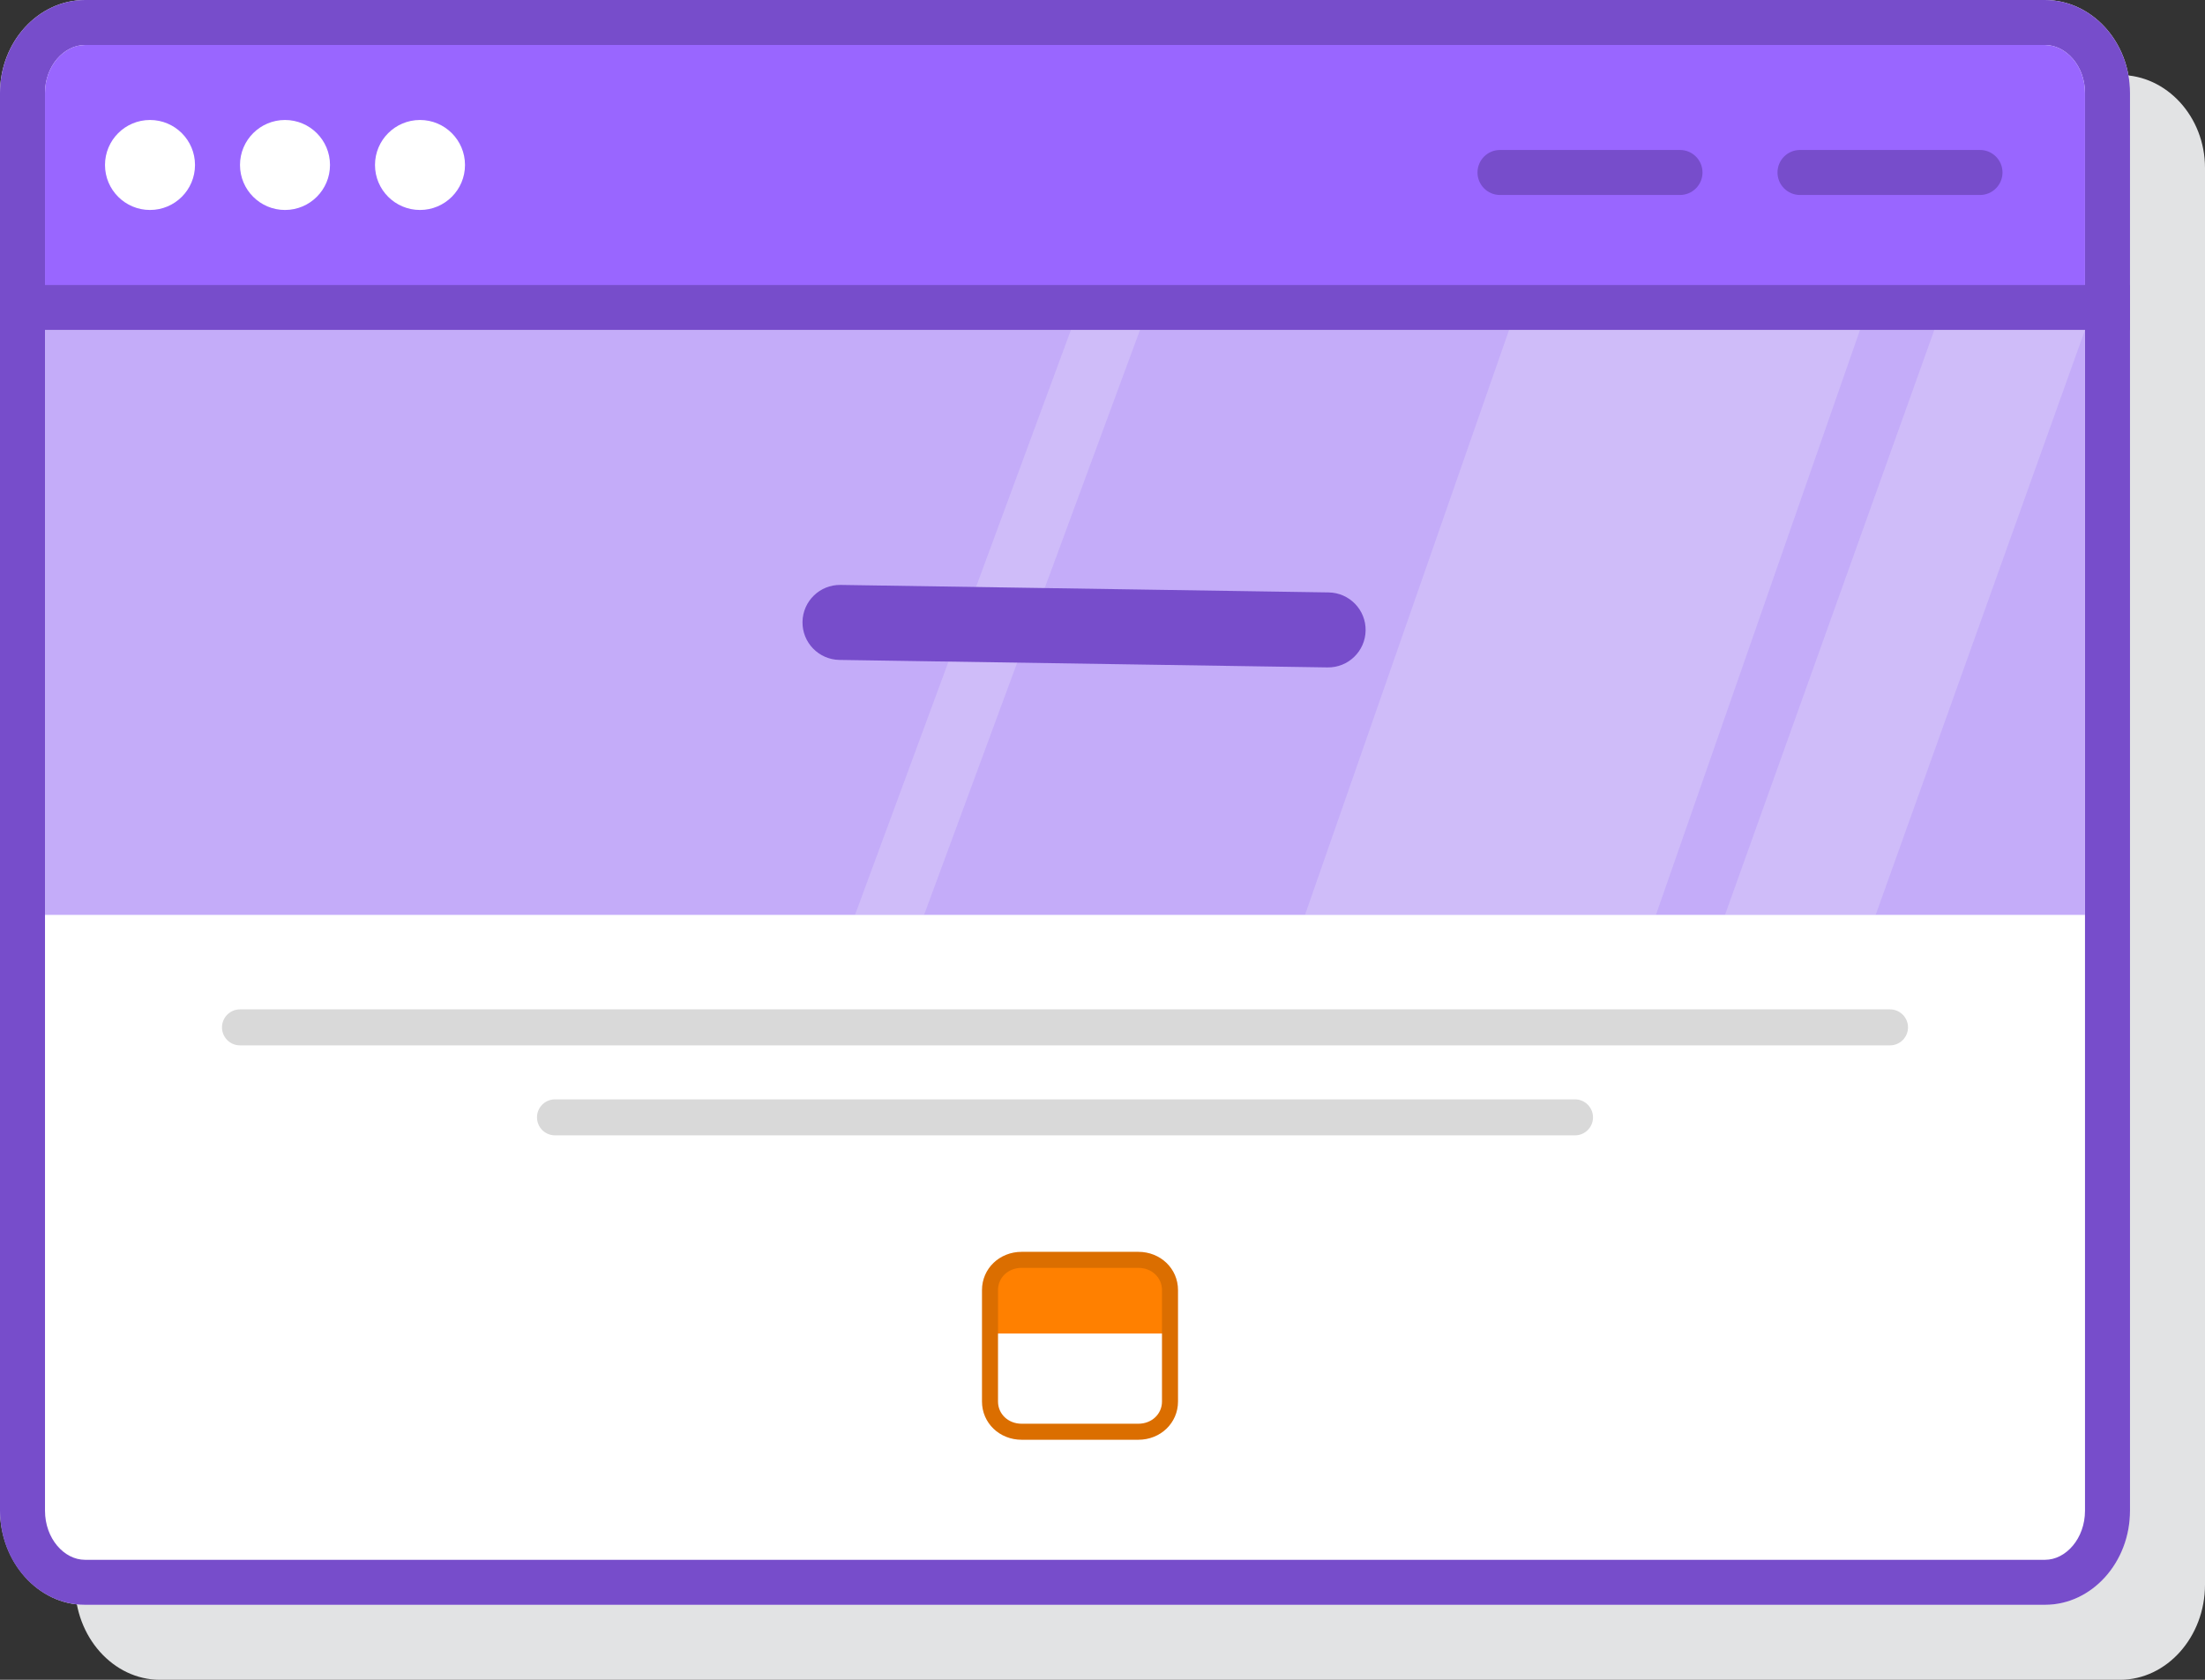 <?xml version="1.0" encoding="UTF-8"?>
<svg width="147px" height="112px" viewBox="0 0 147 112" version="1.1" xmlns="http://www.w3.org/2000/svg" xmlns:xlink="http://www.w3.org/1999/xlink">
    <rect x="0" y="0" width="147" height="112" fill="#333333" stroke="none"/>
    <!-- Generator: Sketch 52.6 (67491) - http://www.bohemiancoding.com/sketch -->
    <title>icon</title>
    <desc>Created with Sketch.</desc>
    <g id="icon" stroke="none" stroke-width="1" fill="none" fill-rule="evenodd">
        <g id="Group-2-Copy">
            <path d="M147,23 L147,105.654 C147,109.143 144.452,112 141.337,112 L10.663,112 C7.548,112 5,109.143 5,105.654 L5,23 L5,11.197 C5,7.789 7.551,5 10.669,5 L141.331,5 C144.449,5 147,7.789 147,11.197 L147,23 Z" id="Combined-Shape" fill="#E2E3E4"></path>
            <path d="M142,18 L142,100.654 C142,104.143 139.452,107 136.337,107 L5.663,107 C2.548,107 0,104.143 0,100.654 L0,18 L0,6.197 C0,2.789 2.551,0 5.669,0 L136.331,0 C139.449,0 142,2.789 142,6.197 L142,18 Z" id="Combined-Shape-Copy" fill="#FFFFFF"></path>
            <path d="M3,22 L3,100.726 C3,102.583 4.278,104 5.663,104 L136.337,104 C137.722,104 139,102.583 139,100.726 L139,22 L3,22 Z M0,19 L142,19 L142,100.726 C142,104.175 139.452,107 136.337,107 L5.663,107 C2.548,107 0,104.175 0,100.726 L0,19 Z" id="Fill-1" fill="#774DCB" fill-rule="nonzero"></path>
            <polygon id="Fill-5" fill="#C4ACF9" points="3 61 139 61 139 22 3 22"></polygon>
            <path d="M139,19 L139,6.197 C139,4.389 137.73,3 136.331,3 L5.669,3 C4.27,3 3,4.389 3,6.197 L3,19 L139,19 Z M136.331,0 C139.449,0 142,2.789 142,6.197 L142,22 L0,22 L0,6.197 C0,2.789 2.551,0 5.669,0 L136.331,0 Z" id="Fill-7" fill="#774DCB" fill-rule="nonzero"></path>
            <path d="M139,19 L3,19 L3,6.197 C3,4.389 4.27,3 5.669,3 L136.331,3 C137.73,3 139,4.389 139,6.197 L139,19 Z" id="Combined-Shape" fill="#9966FF"></path>
            <path d="M120,13 C119.172,13 118.5,12.328 118.5,11.5 C118.5,10.672 119.172,10 120,10 L132,10 C132.828,10 133.5,10.672 133.5,11.5 C133.5,12.328 132.828,13 132,13 L120,13 Z" id="Stroke-9" fill="#774DCB" fill-rule="nonzero"></path>
            <path d="M100,13 C99.172,13 98.5,12.328 98.5,11.5 C98.5,10.672 99.172,10 100,10 L112,10 C112.828,10 113.5,10.672 113.5,11.5 C113.5,12.328 112.828,13 112,13 L100,13 Z" id="Stroke-10" fill="#774DCB" fill-rule="nonzero"></path>
            <circle id="Oval" fill="#FFFFFF" cx="10" cy="11" r="3"></circle>
            <circle id="Oval-Copy" fill="#FFFFFF" cx="19" cy="11" r="3"></circle>
            <circle id="Oval-Copy-2" fill="#FFFFFF" cx="28" cy="11" r="3"></circle>
            <polygon id="Fill-13" fill-opacity="0.2" fill="#FCFCFC" points="128.954 22 139 22 125.046 61 115 61"></polygon>
            <polygon id="Fill-14" fill-opacity="0.2" fill="#FCFCFC" points="100.603 22 124 22 110.397 61 87 61"></polygon>
            <polygon id="Fill-15" fill-opacity="0.2" fill="#FCFCFC" points="71.394 22 76 22 61.606 61 57 61"></polygon>
            <path d="M16,69.7 C15.337,69.7 14.8,69.163 14.8,68.5 C14.8,67.837 15.337,67.3 16,67.3 L126,67.3 C126.663,67.3 127.2,67.837 127.2,68.5 C127.2,69.163 126.663,69.7 126,69.7 L16,69.7 Z" id="Stroke-19" fill-opacity="0.15" fill="#000000" fill-rule="nonzero"></path>
            <path d="M37,75.7 C36.337,75.7 35.8,75.163 35.8,74.5 C35.8,73.837 36.337,73.3 37,73.3 L105,73.3 C105.663,73.3 106.2,73.837 106.2,74.5 C106.2,75.163 105.663,75.7 105,75.7 L37,75.7 Z" id="Stroke-20" fill-opacity="0.15" fill="#000000" fill-rule="nonzero"></path>
            <path d="M78,88.912 L78,86.745 C78,85.3 76.92,84 75.438,84 L68.562,84 C67.213,84 66,85.154 66,86.745 L66,88.912 L78,88.912 Z" id="Fill-21" fill="#FF8000"></path>
            <path d="M75.89,94.927 C76.786,94.927 77.466,94.279 77.466,93.446 L77.466,86.016 C77.466,85.184 76.786,84.534 75.89,84.534 L68.11,84.534 C67.213,84.534 66.534,85.183 66.534,86.016 L66.534,93.446 C66.534,94.279 67.213,94.927 68.11,94.927 L75.89,94.927 Z M75.89,95.996 L68.11,95.996 C66.633,95.996 65.466,94.881 65.466,93.446 L65.466,86.016 C65.466,84.582 66.633,83.466 68.11,83.466 L75.89,83.466 C77.366,83.466 78.534,84.582 78.534,86.016 L78.534,93.446 C78.534,94.881 77.366,95.996 75.89,95.996 Z" id="Stroke-22" fill="#DB6E00" fill-rule="nonzero"></path>
            <path d="M55.962,44 C54.581,43.978 53.479,42.842 53.5,41.462 C53.522,40.081 54.658,38.979 56.038,39 L88.58,39.5 C89.961,39.522 91.063,40.658 91.041,42.038 C91.02,43.419 89.884,44.521 88.503,44.5 L55.962,44 Z" id="Stroke-10-Copy" fill="#774DCB" fill-rule="nonzero"></path>
        </g>
    </g>
</svg>